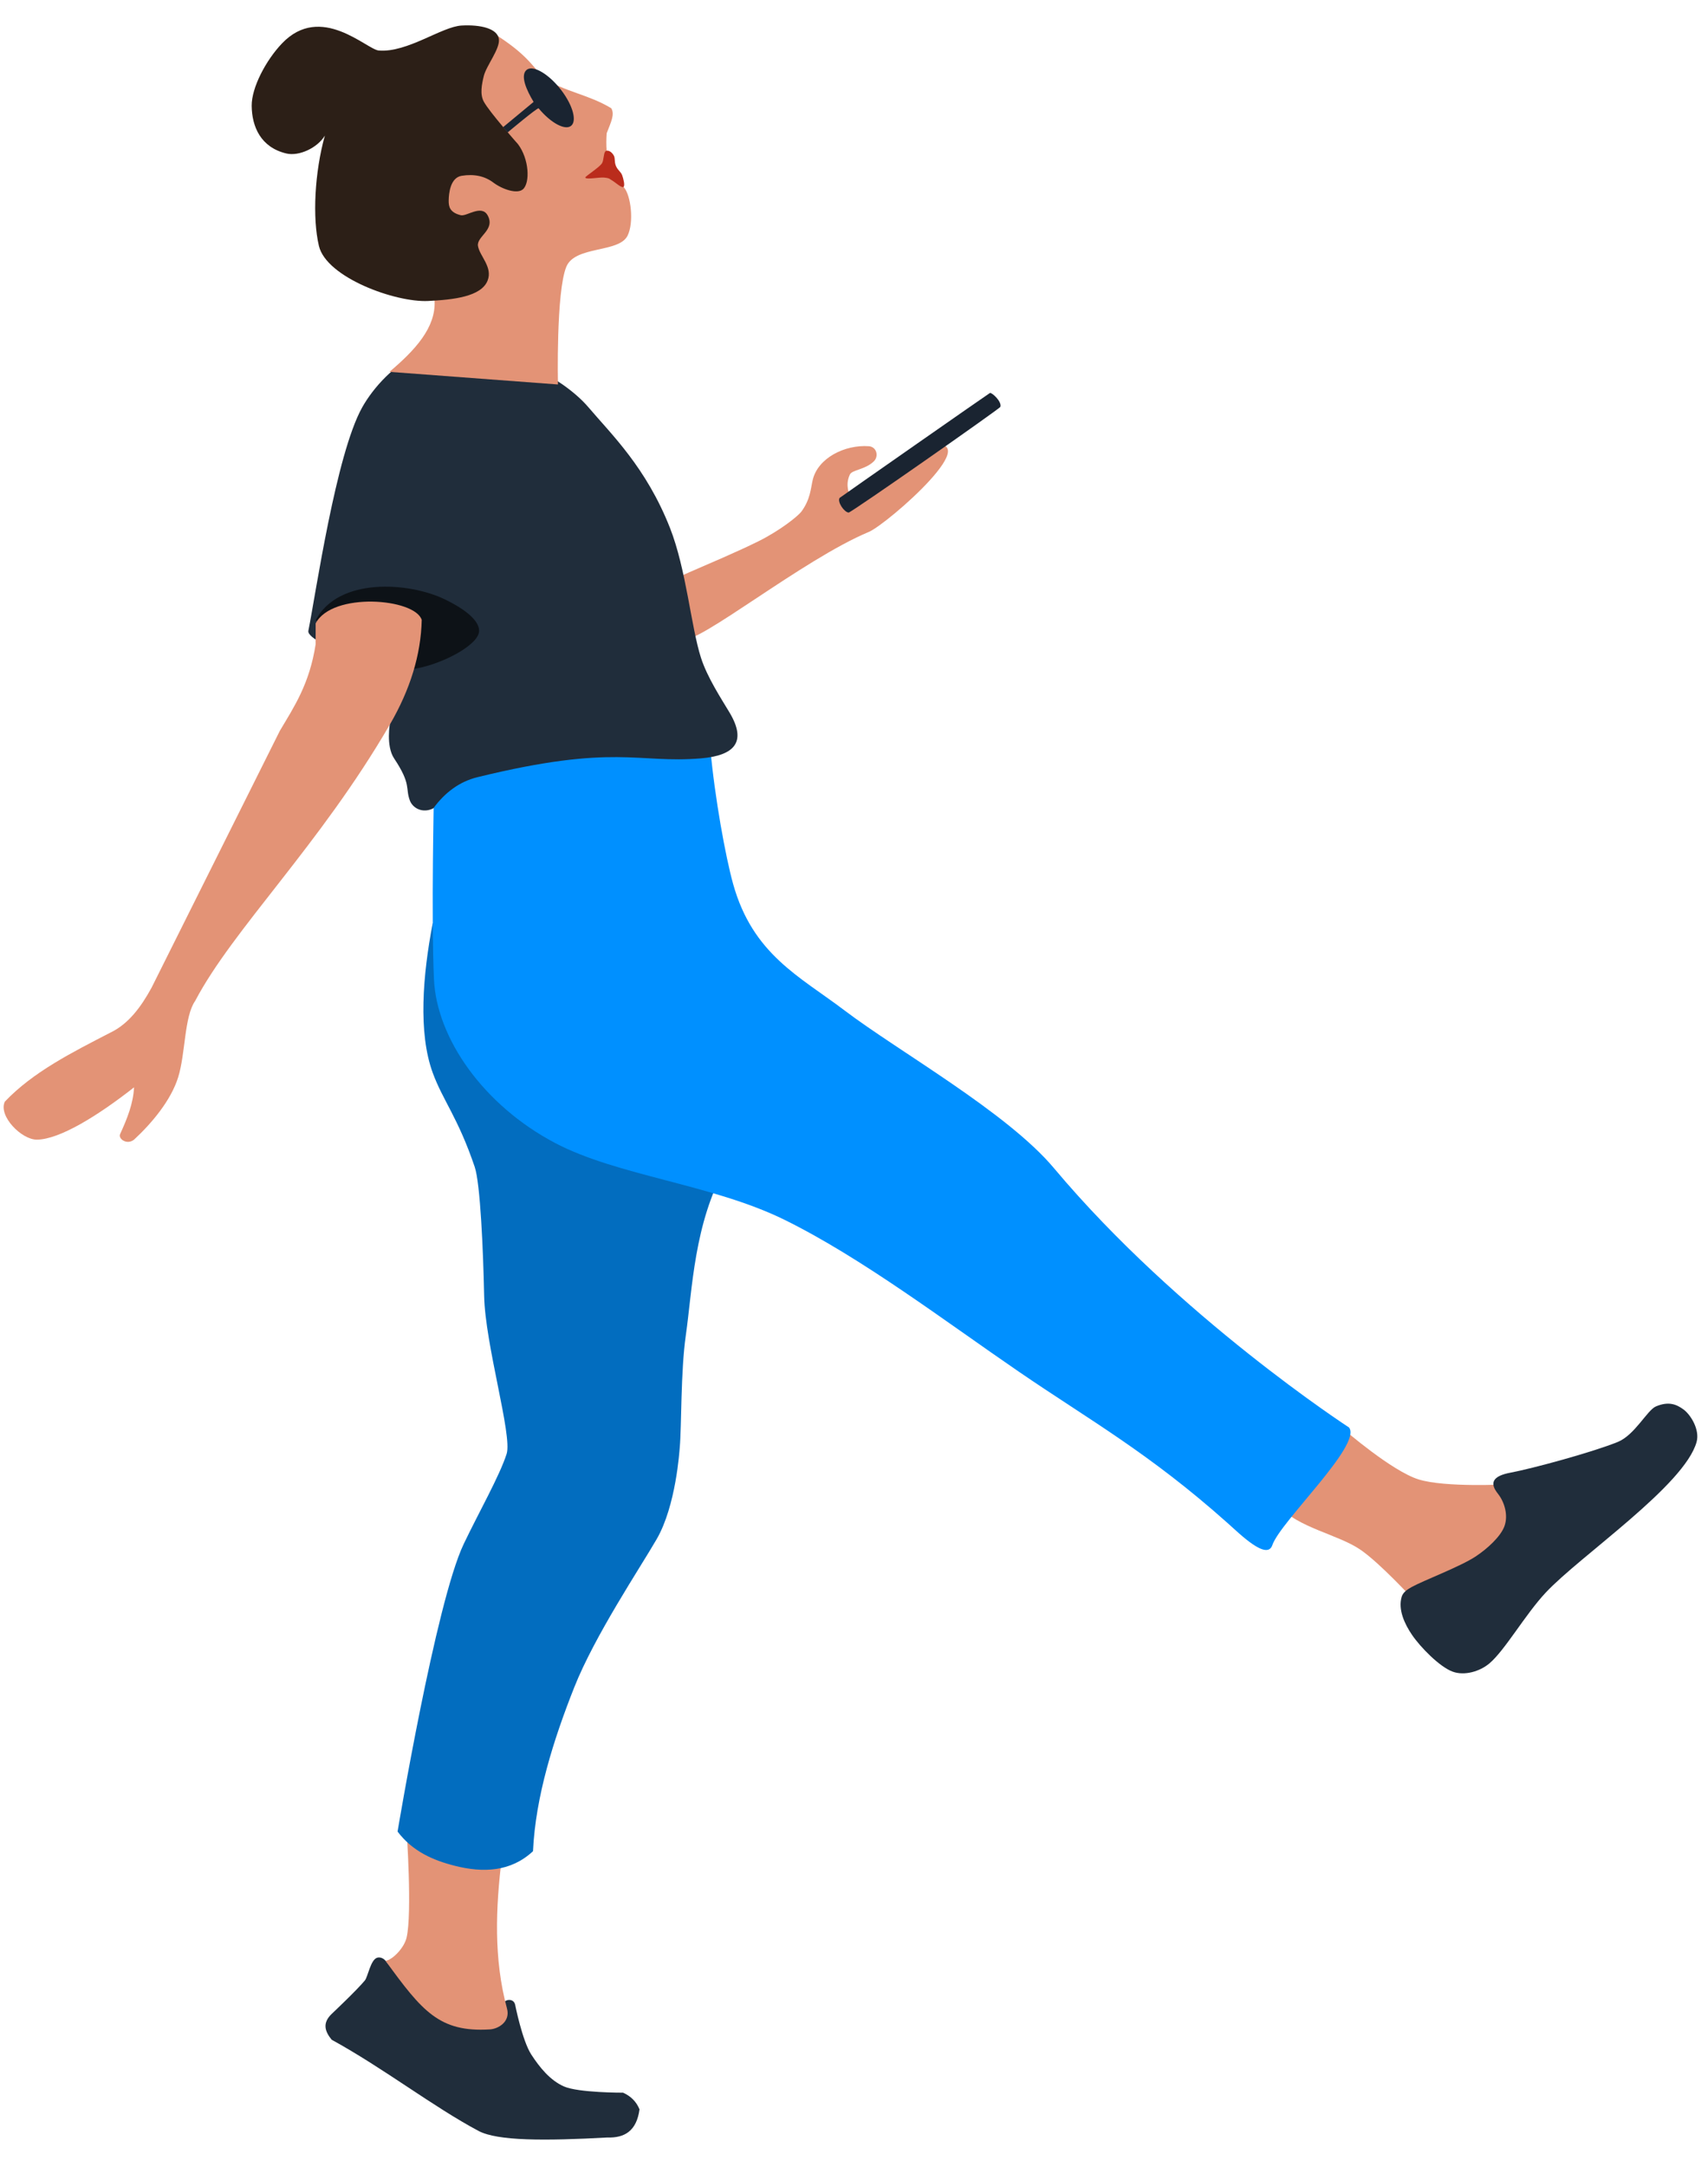 <?xml version="1.0" standalone="no"?><!DOCTYPE svg PUBLIC "-//W3C//DTD SVG 1.1//EN" "http://www.w3.org/Graphics/SVG/1.1/DTD/svg11.dtd"><svg width="100%" height="100%" viewBox="0 0 194 246" version="1.1" xmlns="http://www.w3.org/2000/svg" xmlns:xlink="http://www.w3.org/1999/xlink" xml:space="preserve" style="fill-rule:evenodd;clip-rule:evenodd;stroke-linejoin:round;stroke-miterlimit:1.414;"><g><path d="M43.874,222.674c-0.271,-0.353 -0.634,-0.53 -0.993,-0.451c-0.784,0.173 -1.091,2.166 -1.434,2.587c-0.868,1.065 -3.774,3.805 -3.774,3.805c-1.103,1.057 -0.752,2.008 0,2.931c5.921,3.244 11.51,7.6 16.683,10.353c2.155,1.146 7.537,1.131 14.641,0.744c1.922,0.064 3.31,-0.723 3.64,-3.194c-0.359,-0.885 -0.996,-1.501 -1.864,-1.893c0,0 -5.066,0.02 -6.721,-0.709c-1.579,-0.695 -2.763,-2.17 -3.705,-3.616c-1.028,-1.58 -1.833,-5.645 -1.833,-5.645c-0.14,-0.705 -0.984,-0.684 -1.304,-0.264l-1.977,2.591c-4.087,0.88 -9.411,-4.706 -11.359,-7.239Z" style="fill:#202d3b;"/><path id="(Curve)" d="M57.002,210.867c-0.706,5.721 -0.942,11.497 0.585,17.139c0.4,1.475 -0.954,2.306 -1.953,2.366c-5.735,0.347 -7.684,-2.071 -11.841,-7.782c0.82,-0.127 2.119,-1.484 2.388,-2.639c0.65,-2.789 0,-12.165 0,-12.165l10.821,3.081Z" style="fill:#e39376;"/><path d="M49.148,104.803c-1.133,5.882 -1.666,12.421 0,16.971c1.16,3.169 2.866,5.079 4.769,10.684c0.645,1.897 0.968,9.557 1.075,14.661c0.116,5.559 3.218,15.841 2.553,17.92c-0.804,2.513 -3.212,6.74 -4.88,10.241c-3.174,6.661 -7.508,32.636 -7.508,32.636c1.695,2.238 4.017,3.26 6.54,3.893c3.171,0.796 6.307,0.694 8.844,-1.666c0.282,-6.198 2.34,-12.688 4.681,-18.592c2.342,-5.904 7.466,-13.543 9.367,-16.834c2.196,-3.801 2.582,-9.99 2.624,-10.452c0.209,-2.326 0.096,-8.583 0.685,-12.687c0.754,-5.26 0.92,-12.634 4.526,-19.12l-33.276,-27.655Z" style="fill:#026dbf;"/><path d="M145.126,170.877c2.357,2.601 6.876,3.295 9.44,5.073c2.237,1.551 5.948,5.598 5.948,5.598l12.525,-7.154l-1.911,-5.893c0,0 -6.965,0.379 -9.998,-0.561c-3.033,-0.94 -8.45,-5.64 -8.45,-5.64l-7.554,8.577" style="fill:#e39376;"/><g><path d="M73.892,67.285c-0.629,1.324 1.708,4.788 3.56,5.343c1.852,0.555 13.706,-9.101 21.226,-12.243c2.093,-0.874 14.234,-11.473 6.383,-9.732l-8.529,5.555c0,0 -0.592,-1.093 0,-2.341c0.259,-0.545 1.745,-0.541 2.724,-1.5c0.583,-0.571 0.325,-1.65 -0.578,-1.714c-2.723,-0.191 -5.792,1.337 -6.373,3.85c-0.222,0.956 -0.258,2.169 -1.263,3.548c-0.394,0.542 -2.469,2.193 -4.93,3.409c-4.943,2.444 -11.8,4.94 -12.22,5.825Z" style="fill:#e39376;"/><path d="M112.444,44.608c0.261,-0.045 1.384,1.017 1.176,1.585c-0.072,0.198 -16.953,12.015 -17.231,11.992c-0.517,-0.044 -1.31,-1.223 -1.022,-1.664c0.028,-0.043 17.015,-11.903 17.077,-11.913Z" style="fill:#1a2431;"/></g><path d="M160.379,180.135c-0.476,0.259 -1.02,0.605 -1.172,1.125c-0.43,1.458 0.331,3.089 1.172,4.324c0.964,1.417 3.147,3.639 4.615,4.177c1.344,0.494 3.098,-0.019 4.189,-0.945c1.763,-1.496 4.049,-5.533 6.386,-8.029c3.921,-4.189 15.77,-12.155 17.137,-17.102c0.381,-1.378 -0.661,-3.081 -1.486,-3.685c-0.785,-0.575 -1.681,-0.965 -3.14,-0.344c-0.987,0.42 -2.396,3.243 -4.326,4.029c-2.844,1.157 -9.682,3.018 -12.195,3.489c-2.009,0.376 -2.399,1.157 -1.434,2.37c0.806,1.015 1.181,2.499 0.764,3.68c-0.422,1.192 -1.962,2.595 -3.294,3.471c-1.752,1.152 -5.818,2.679 -7.216,3.44Z" style="fill:#202d3b;"/><path d="M80.682,84.975c0.501,5.564 1.725,12.262 2.58,15.34c2.23,8.036 7.575,10.528 12.666,14.389c6.117,4.638 18.458,11.553 23.788,17.906c14.158,16.877 33.509,29.432 33.509,29.432c1.518,1.963 -7.795,10.67 -8.71,13.358c-0.608,1.789 -3.672,-1.251 -5.083,-2.508c-8.971,-7.991 -15.634,-11.657 -23.68,-17.161c-8.384,-5.736 -17.832,-12.917 -26.62,-17.25c-8.232,-4.058 -18.985,-4.987 -26.108,-8.745c-8.065,-4.255 -13.427,-11.824 -13.734,-18.587c-0.319,-7.019 0,-21.275 0,-21.275l16.986,-11.387l14.406,6.488Z" style="fill:#0090ff;"/><path d="M46.555,90.877c0.328,0.876 1.467,1.492 2.666,0.879c1.332,-1.817 2.984,-3.036 5.022,-3.535c15.653,-3.831 18.132,-1.525 25.376,-2.134c3.722,-0.313 5.291,-1.791 3.233,-5.22c-0.979,-1.632 -2.518,-3.98 -3.233,-6.197c-1.125,-3.489 -1.668,-10.036 -3.518,-14.734c-2.708,-6.88 -6.676,-10.649 -9.235,-13.668c-1.63,-1.923 -4.211,-3.565 -6.118,-4.444c-1.63,-0.751 -5.338,-1.406 -5.338,-1.406c-2.043,-0.801 -6.022,-0.767 -8.143,0c-2.353,0.851 -4.87,3.56 -6.141,5.85c-2.966,5.344 -5.23,20.954 -6.101,25.346c-0.087,0.436 0.873,1.008 0.873,1.008l8.405,9.412c0,0 -0.495,2.623 0.457,4.053c1.996,3 1.254,3.347 1.795,4.79Z" style="fill:#202d3b;"/><path d="M46.786,75.962c2.912,-0.36 7.254,-2.495 7.607,-4.141c0.172,-0.803 -0.52,-2.159 -3.855,-3.777c-4.072,-1.976 -12.104,-2.549 -14.679,2.359l10.927,5.559Z" style="fill:#000;fill-opacity:0.603;"/><path d="M35.852,73.128c-0.7,4.524 -2.433,7.081 -4.065,9.829l-14.566,29.15c-1.214,2.229 -2.64,4.126 -4.652,5.096c-4.389,2.265 -8.823,4.488 -12.025,7.857c-0.752,1.636 1.909,4.317 3.637,4.309c2.599,-0.013 6.992,-2.757 11.045,-5.937c-0.094,1.834 -0.765,3.519 -1.584,5.307c-0.242,0.53 0.769,1.279 1.584,0.63c2.036,-1.881 4.201,-4.476 5.013,-7.088c0.835,-2.684 0.684,-6.892 1.928,-8.658c4.275,-8.136 14.164,-17.683 22.129,-31.401c2.281,-3.929 3.517,-7.879 3.605,-11.852c-0.774,-2.461 -10.161,-3.206 -12.049,0.396l0,2.362Z" style="fill:#e39376;"/><path d="M71.279,26.758c-0.982,1.976 -5.962,1.115 -6.953,3.522c-1.181,2.866 -0.953,13.365 -0.953,13.365l-19.135,-1.434c2.908,-2.461 5.288,-5.026 5.122,-8.094l-1.459,-18.387l7.464,-12.365c4.027,2.386 4.971,3.863 6.332,5.463c2.427,1.601 5.149,1.886 7.736,3.463c0.4,0.698 -0.008,1.505 -0.523,2.835c-0.044,0.649 -0.06,1.308 0,1.998c0.87,1.827 1.192,2.392 1.943,4.128c0.819,0.921 1.171,4.009 0.426,5.506Z" style="fill:#e39376;"/><path d="M68.751,17.196c0.208,-0.234 0.714,-0.022 0.974,0.476c0.173,0.334 0.029,0.728 0.256,1.215c0.218,0.47 0.55,0.62 0.69,1.015c0.119,0.334 0.36,1.203 0.133,1.326c-0.226,0.123 -0.957,-0.566 -1.287,-0.744c-0.284,-0.152 -0.186,-0.253 -0.917,-0.327c-0.51,-0.051 -2.037,0.257 -2.121,0c-0.043,-0.129 1.604,-1.141 1.901,-1.63c0.209,-0.341 0.164,-1.097 0.371,-1.331Z" style="fill:#ba2c1c;"/><path d="M52.436,2.898c2.131,-0.116 4.079,0.328 4.229,1.549c0.137,1.108 -1.429,3.007 -1.715,4.188c-0.227,0.939 -0.458,2.048 0,2.899c0.65,1.207 3.88,4.823 3.88,4.823c1.287,1.706 1.392,4.415 0.562,5.135c-0.653,0.566 -2.327,0.009 -3.37,-0.776c-0.948,-0.714 -2.155,-0.994 -3.586,-0.76c-1.31,0.215 -1.456,2.036 -1.472,2.782c-0.016,0.728 0.129,1.385 1.376,1.694c0.657,0.163 2.337,-1.239 3.039,0c0.937,1.656 -1.263,2.399 -1.09,3.486c0.181,1.144 1.709,2.41 1.09,3.944c-0.732,1.813 -3.869,2.163 -6.749,2.305c-3.712,0.183 -11.554,-2.66 -12.406,-6.249c-0.755,-3.177 -0.486,-8.388 0.677,-12.527c-0.841,1.394 -2.929,2.377 -4.384,2.03c-2.917,-0.697 -3.907,-3.062 -3.929,-5.407c-0.02,-2.083 1.632,-5.19 3.444,-7.087c4.428,-4.635 9.614,0.697 10.994,0.808c3.244,0.262 7.139,-2.714 9.41,-2.837Z" style="fill:#2c1f17;"/><path d="M57.659,15.034c0,0 3.415,-2.863 3.52,-2.737c1.428,1.721 3.107,2.587 3.748,1.932c0.641,-0.655 0.002,-2.585 -1.426,-4.306c-1.428,-1.722 -3.117,-2.597 -3.749,-1.933c-0.636,0.669 0.043,2.228 0.855,3.577l-3.465,2.87l0.517,0.597Z" style="fill:#1a2431;"/></g></svg>